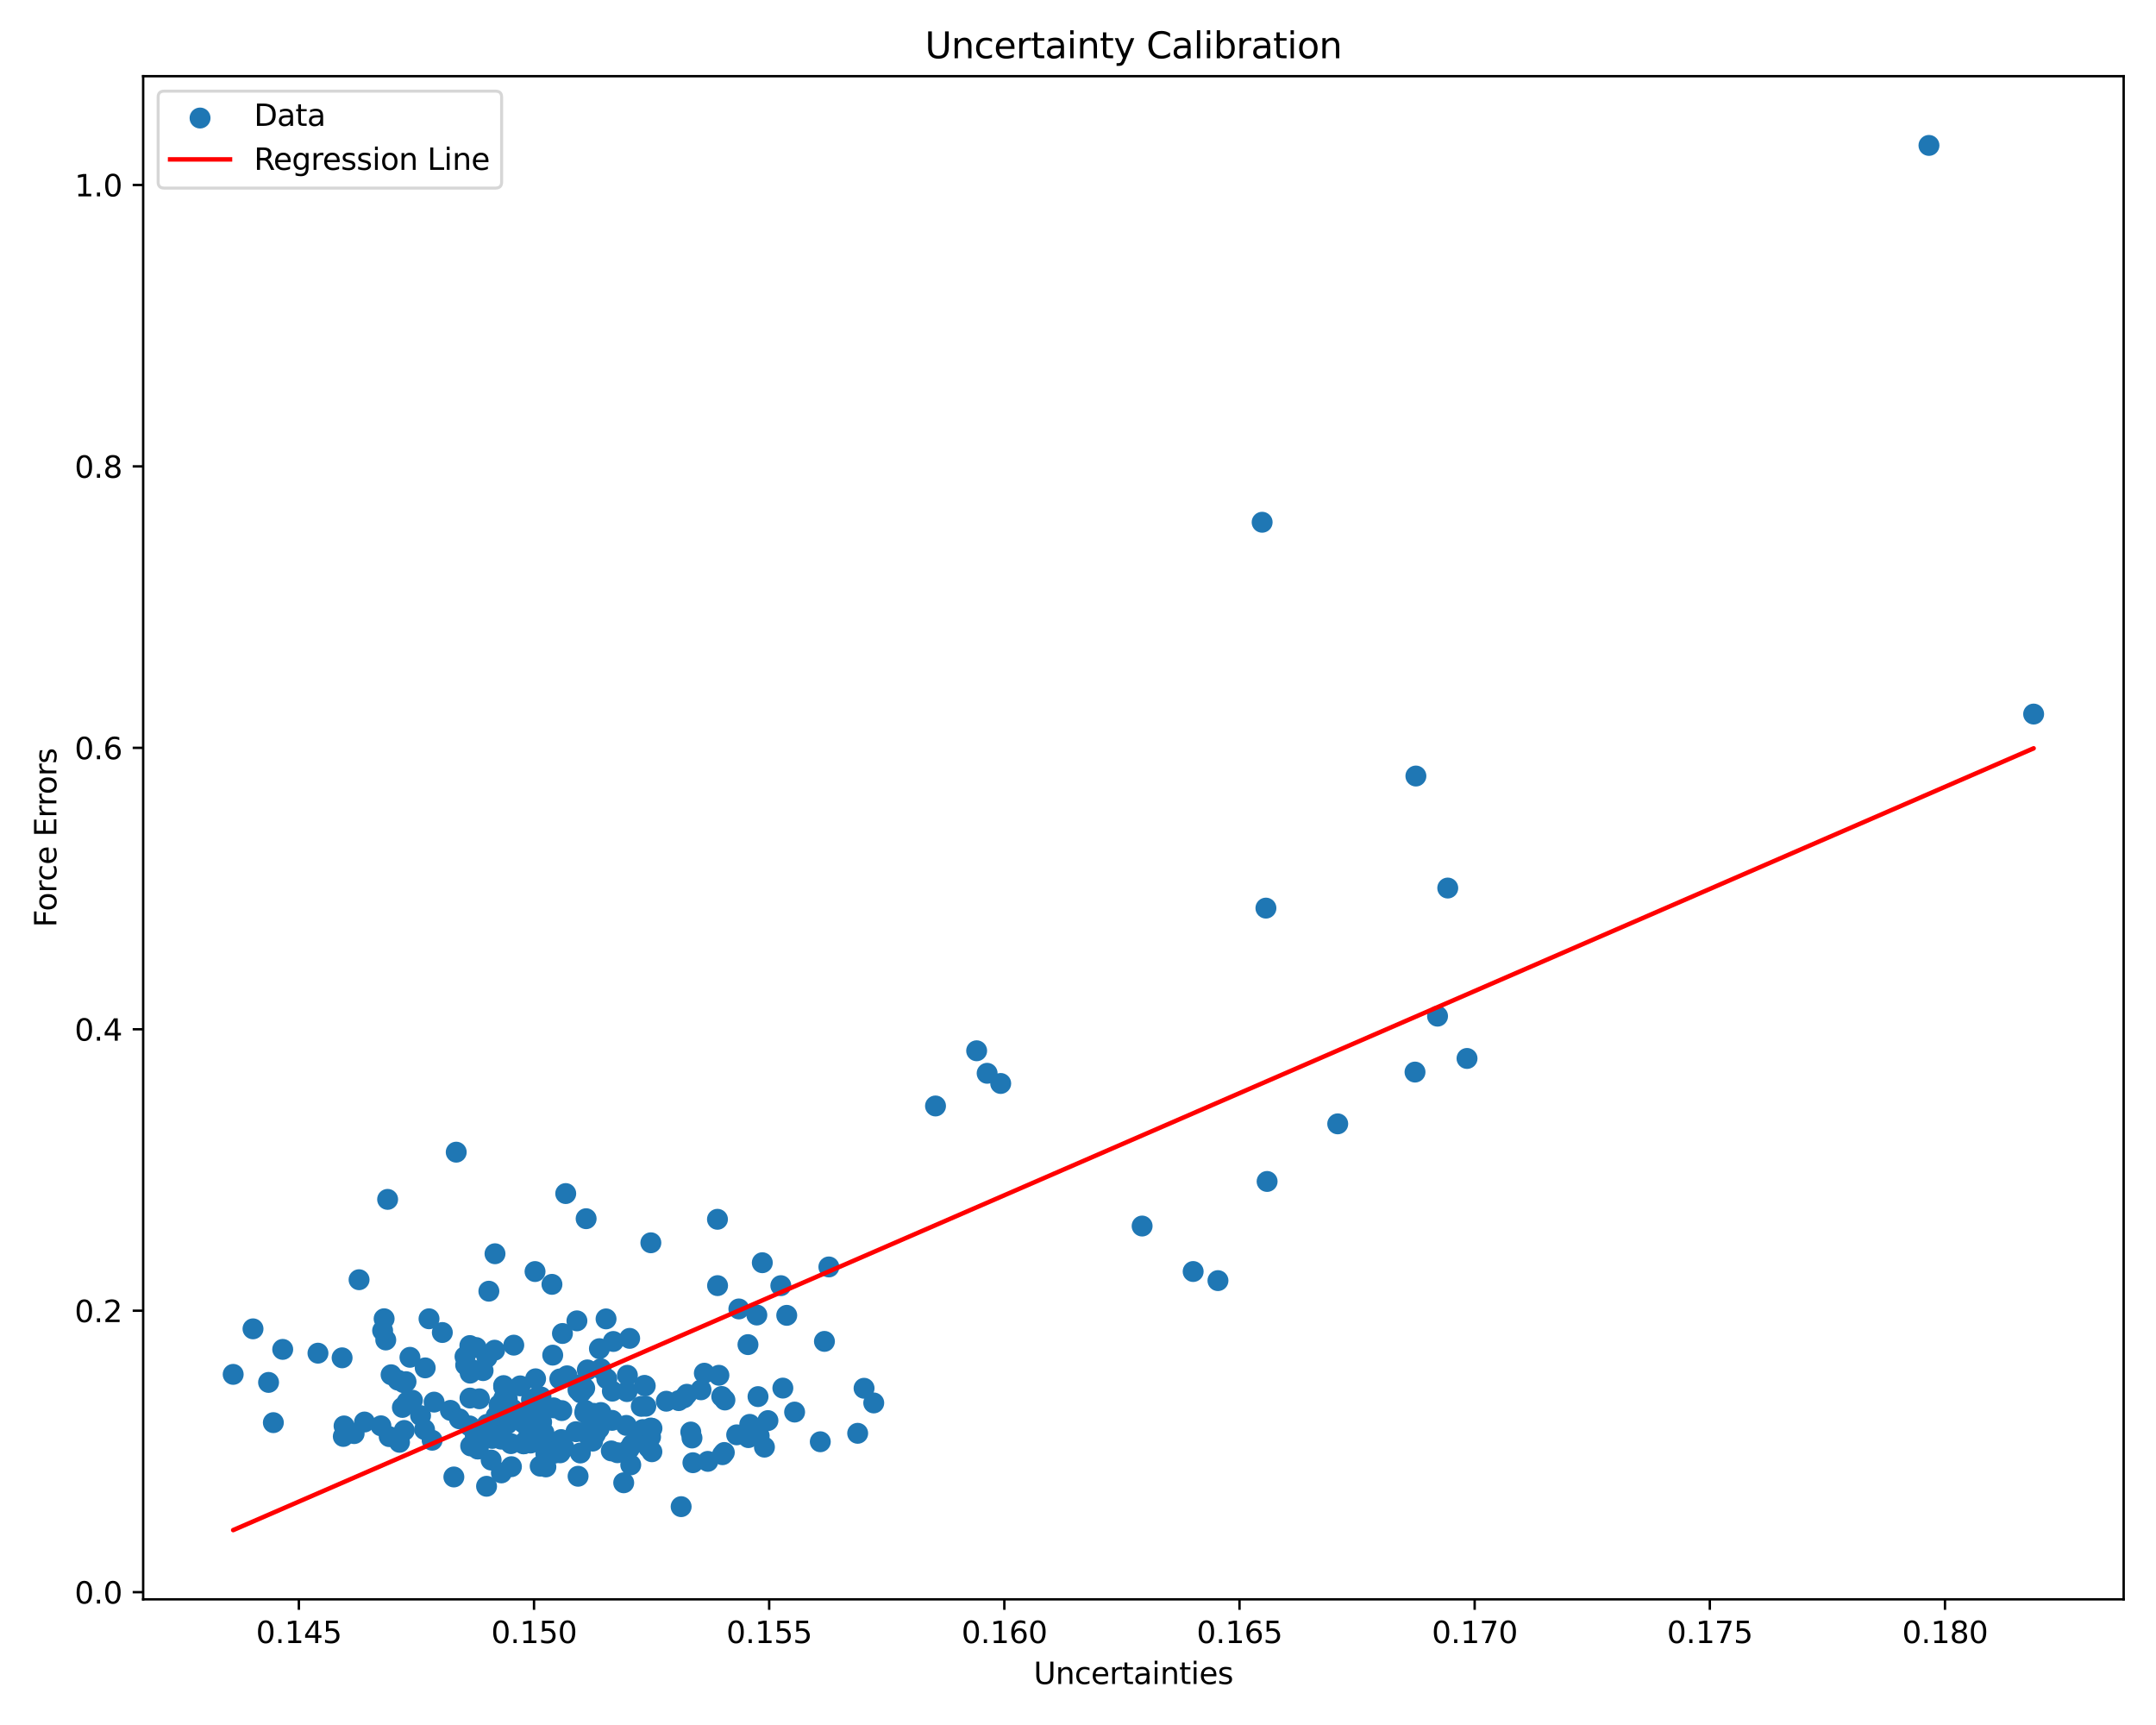 <?xml version="1.0" encoding="utf-8" standalone="no"?>
<!DOCTYPE svg PUBLIC "-//W3C//DTD SVG 1.1//EN"
  "http://www.w3.org/Graphics/SVG/1.1/DTD/svg11.dtd">
<svg xmlns:xlink="http://www.w3.org/1999/xlink" width="720pt" height="576pt" viewBox="0 0 720 576" xmlns="http://www.w3.org/2000/svg" version="1.1">
 <defs>
  <style type="text/css">*{stroke-linejoin: round; stroke-linecap: butt}</style>
 </defs>
 <g id="figure_1">
  <g id="patch_1">
   <path d="M 0 576 
L 720 576 
L 720 0 
L 0 0 
z
" style="fill: #ffffff"/>
  </g>
  <g id="axes_1">
   <g id="patch_2">
    <path d="M 47.81 534.04 
L 709.2 534.04 
L 709.2 25.44 
L 47.81 25.44 
z
" style="fill: #ffffff"/>
   </g>
   <g id="PathCollection_1">
    <defs>
     <path id="med33033374" d="M 0 3 
C 0.796 3 1.559 2.684 2.121 2.121 
C 2.684 1.559 3 0.796 3 0 
C 3 -0.796 2.684 -1.559 2.121 -2.121 
C 1.559 -2.684 0.796 -3 0 -3 
C -0.796 -3 -1.559 -2.684 -2.121 -2.121 
C -2.684 -1.559 -3 -0.796 -3 0 
C -3 0.796 -2.684 1.559 -2.121 2.121 
C -1.559 2.684 -0.796 3 0 3 
z
" style="stroke: #1f77b4"/>
    </defs>
    <g clip-path="url(#p43a6cec002)">
     <use xlink:href="#med33033374" x="194.854" y="463.914" style="fill: #1f77b4; stroke: #1f77b4"/>
     <use xlink:href="#med33033374" x="235.217" y="458.531" style="fill: #1f77b4; stroke: #1f77b4"/>
     <use xlink:href="#med33033374" x="160.093" y="467.072" style="fill: #1f77b4; stroke: #1f77b4"/>
     <use xlink:href="#med33033374" x="480.069" y="339.31" style="fill: #1f77b4; stroke: #1f77b4"/>
     <use xlink:href="#med33033374" x="180.39" y="489.568" style="fill: #1f77b4; stroke: #1f77b4"/>
     <use xlink:href="#med33033374" x="195.265" y="463.506" style="fill: #1f77b4; stroke: #1f77b4"/>
     <use xlink:href="#med33033374" x="472.547" y="357.98" style="fill: #1f77b4; stroke: #1f77b4"/>
     <use xlink:href="#med33033374" x="144.314" y="480.915" style="fill: #1f77b4; stroke: #1f77b4"/>
     <use xlink:href="#med33033374" x="217.704" y="484.76" style="fill: #1f77b4; stroke: #1f77b4"/>
     <use xlink:href="#med33033374" x="182.286" y="485.432" style="fill: #1f77b4; stroke: #1f77b4"/>
     <use xlink:href="#med33033374" x="178.864" y="460.4" style="fill: #1f77b4; stroke: #1f77b4"/>
     <use xlink:href="#med33033374" x="194.301" y="462.526" style="fill: #1f77b4; stroke: #1f77b4"/>
     <use xlink:href="#med33033374" x="137.741" y="467.559" style="fill: #1f77b4; stroke: #1f77b4"/>
     <use xlink:href="#med33033374" x="381.415" y="409.392" style="fill: #1f77b4; stroke: #1f77b4"/>
     <use xlink:href="#med33033374" x="135.593" y="461.359" style="fill: #1f77b4; stroke: #1f77b4"/>
     <use xlink:href="#med33033374" x="255.285" y="483.217" style="fill: #1f77b4; stroke: #1f77b4"/>
     <use xlink:href="#med33033374" x="252.748" y="439.105" style="fill: #1f77b4; stroke: #1f77b4"/>
     <use xlink:href="#med33033374" x="261.436" y="463.504" style="fill: #1f77b4; stroke: #1f77b4"/>
     <use xlink:href="#med33033374" x="158.689" y="479.034" style="fill: #1f77b4; stroke: #1f77b4"/>
     <use xlink:href="#med33033374" x="161.33" y="457.669" style="fill: #1f77b4; stroke: #1f77b4"/>
     <use xlink:href="#med33033374" x="141.997" y="456.753" style="fill: #1f77b4; stroke: #1f77b4"/>
     <use xlink:href="#med33033374" x="208.288" y="495.119" style="fill: #1f77b4; stroke: #1f77b4"/>
     <use xlink:href="#med33033374" x="246.016" y="479.112" style="fill: #1f77b4; stroke: #1f77b4"/>
     <use xlink:href="#med33033374" x="171.185" y="470.57" style="fill: #1f77b4; stroke: #1f77b4"/>
     <use xlink:href="#med33033374" x="210.64" y="489.134" style="fill: #1f77b4; stroke: #1f77b4"/>
     <use xlink:href="#med33033374" x="194.022" y="462.326" style="fill: #1f77b4; stroke: #1f77b4"/>
     <use xlink:href="#med33033374" x="173.707" y="462.759" style="fill: #1f77b4; stroke: #1f77b4"/>
     <use xlink:href="#med33033374" x="489.915" y="353.431" style="fill: #1f77b4; stroke: #1f77b4"/>
     <use xlink:href="#med33033374" x="164.018" y="487.528" style="fill: #1f77b4; stroke: #1f77b4"/>
     <use xlink:href="#med33033374" x="209.38" y="464.676" style="fill: #1f77b4; stroke: #1f77b4"/>
     <use xlink:href="#med33033374" x="217.282" y="476.84" style="fill: #1f77b4; stroke: #1f77b4"/>
     <use xlink:href="#med33033374" x="181.65" y="478.412" style="fill: #1f77b4; stroke: #1f77b4"/>
     <use xlink:href="#med33033374" x="206.184" y="485.083" style="fill: #1f77b4; stroke: #1f77b4"/>
     <use xlink:href="#med33033374" x="134.383" y="469.962" style="fill: #1f77b4; stroke: #1f77b4"/>
     <use xlink:href="#med33033374" x="202.637" y="460.392" style="fill: #1f77b4; stroke: #1f77b4"/>
     <use xlink:href="#med33033374" x="121.73" y="474.83" style="fill: #1f77b4; stroke: #1f77b4"/>
     <use xlink:href="#med33033374" x="128.825" y="447.436" style="fill: #1f77b4; stroke: #1f77b4"/>
     <use xlink:href="#med33033374" x="162.488" y="496.286" style="fill: #1f77b4; stroke: #1f77b4"/>
     <use xlink:href="#med33033374" x="140.45" y="472.692" style="fill: #1f77b4; stroke: #1f77b4"/>
     <use xlink:href="#med33033374" x="209.509" y="484.39" style="fill: #1f77b4; stroke: #1f77b4"/>
     <use xlink:href="#med33033374" x="241.02" y="466.302" style="fill: #1f77b4; stroke: #1f77b4"/>
     <use xlink:href="#med33033374" x="118.268" y="478.702" style="fill: #1f77b4; stroke: #1f77b4"/>
     <use xlink:href="#med33033374" x="166.686" y="469.111" style="fill: #1f77b4; stroke: #1f77b4"/>
     <use xlink:href="#med33033374" x="157.18" y="482.821" style="fill: #1f77b4; stroke: #1f77b4"/>
     <use xlink:href="#med33033374" x="253.141" y="466.347" style="fill: #1f77b4; stroke: #1f77b4"/>
     <use xlink:href="#med33033374" x="134.733" y="461.67" style="fill: #1f77b4; stroke: #1f77b4"/>
     <use xlink:href="#med33033374" x="312.415" y="369.3" style="fill: #1f77b4; stroke: #1f77b4"/>
     <use xlink:href="#med33033374" x="421.494" y="174.388" style="fill: #1f77b4; stroke: #1f77b4"/>
     <use xlink:href="#med33033374" x="210.278" y="446.898" style="fill: #1f77b4; stroke: #1f77b4"/>
     <use xlink:href="#med33033374" x="195.293" y="471.731" style="fill: #1f77b4; stroke: #1f77b4"/>
     <use xlink:href="#med33033374" x="184.89" y="470.099" style="fill: #1f77b4; stroke: #1f77b4"/>
     <use xlink:href="#med33033374" x="204.144" y="484.48" style="fill: #1f77b4; stroke: #1f77b4"/>
     <use xlink:href="#med33033374" x="187.403" y="480.699" style="fill: #1f77b4; stroke: #1f77b4"/>
     <use xlink:href="#med33033374" x="214.659" y="477.347" style="fill: #1f77b4; stroke: #1f77b4"/>
     <use xlink:href="#med33033374" x="198.259" y="471.932" style="fill: #1f77b4; stroke: #1f77b4"/>
     <use xlink:href="#med33033374" x="200.666" y="471.657" style="fill: #1f77b4; stroke: #1f77b4"/>
     <use xlink:href="#med33033374" x="157.015" y="458.513" style="fill: #1f77b4; stroke: #1f77b4"/>
     <use xlink:href="#med33033374" x="195.741" y="406.939" style="fill: #1f77b4; stroke: #1f77b4"/>
     <use xlink:href="#med33033374" x="127.78" y="444.308" style="fill: #1f77b4; stroke: #1f77b4"/>
     <use xlink:href="#med33033374" x="187.069" y="485.115" style="fill: #1f77b4; stroke: #1f77b4"/>
     <use xlink:href="#med33033374" x="195.441" y="470.93" style="fill: #1f77b4; stroke: #1f77b4"/>
     <use xlink:href="#med33033374" x="242.092" y="467.481" style="fill: #1f77b4; stroke: #1f77b4"/>
     <use xlink:href="#med33033374" x="77.873" y="458.921" style="fill: #1f77b4; stroke: #1f77b4"/>
     <use xlink:href="#med33033374" x="178.677" y="424.587" style="fill: #1f77b4; stroke: #1f77b4"/>
     <use xlink:href="#med33033374" x="150.406" y="470.942" style="fill: #1f77b4; stroke: #1f77b4"/>
     <use xlink:href="#med33033374" x="169.413" y="467.153" style="fill: #1f77b4; stroke: #1f77b4"/>
     <use xlink:href="#med33033374" x="180.668" y="466.461" style="fill: #1f77b4; stroke: #1f77b4"/>
     <use xlink:href="#med33033374" x="175.141" y="481.566" style="fill: #1f77b4; stroke: #1f77b4"/>
     <use xlink:href="#med33033374" x="181.523" y="480.812" style="fill: #1f77b4; stroke: #1f77b4"/>
     <use xlink:href="#med33033374" x="143.273" y="440.36" style="fill: #1f77b4; stroke: #1f77b4"/>
     <use xlink:href="#med33033374" x="200.177" y="450.342" style="fill: #1f77b4; stroke: #1f77b4"/>
     <use xlink:href="#med33033374" x="159.554" y="483.853" style="fill: #1f77b4; stroke: #1f77b4"/>
     <use xlink:href="#med33033374" x="241.275" y="485.744" style="fill: #1f77b4; stroke: #1f77b4"/>
     <use xlink:href="#med33033374" x="200.073" y="477.037" style="fill: #1f77b4; stroke: #1f77b4"/>
     <use xlink:href="#med33033374" x="162.626" y="453.285" style="fill: #1f77b4; stroke: #1f77b4"/>
     <use xlink:href="#med33033374" x="165.306" y="418.642" style="fill: #1f77b4; stroke: #1f77b4"/>
     <use xlink:href="#med33033374" x="151.567" y="493.179" style="fill: #1f77b4; stroke: #1f77b4"/>
     <use xlink:href="#med33033374" x="176.298" y="472.226" style="fill: #1f77b4; stroke: #1f77b4"/>
     <use xlink:href="#med33033374" x="186.952" y="460.45" style="fill: #1f77b4; stroke: #1f77b4"/>
     <use xlink:href="#med33033374" x="197.39" y="474.528" style="fill: #1f77b4; stroke: #1f77b4"/>
     <use xlink:href="#med33033374" x="130.604" y="459.047" style="fill: #1f77b4; stroke: #1f77b4"/>
     <use xlink:href="#med33033374" x="187.829" y="445.268" style="fill: #1f77b4; stroke: #1f77b4"/>
     <use xlink:href="#med33033374" x="254.574" y="421.638" style="fill: #1f77b4; stroke: #1f77b4"/>
     <use xlink:href="#med33033374" x="128.282" y="440.344" style="fill: #1f77b4; stroke: #1f77b4"/>
     <use xlink:href="#med33033374" x="241.887" y="485.002" style="fill: #1f77b4; stroke: #1f77b4"/>
     <use xlink:href="#med33033374" x="231.093" y="480.167" style="fill: #1f77b4; stroke: #1f77b4"/>
     <use xlink:href="#med33033374" x="170.792" y="489.745" style="fill: #1f77b4; stroke: #1f77b4"/>
     <use xlink:href="#med33033374" x="446.736" y="375.269" style="fill: #1f77b4; stroke: #1f77b4"/>
     <use xlink:href="#med33033374" x="156.908" y="449.298" style="fill: #1f77b4; stroke: #1f77b4"/>
     <use xlink:href="#med33033374" x="162.544" y="477.652" style="fill: #1f77b4; stroke: #1f77b4"/>
     <use xlink:href="#med33033374" x="229.389" y="465.563" style="fill: #1f77b4; stroke: #1f77b4"/>
     <use xlink:href="#med33033374" x="163.256" y="431.149" style="fill: #1f77b4; stroke: #1f77b4"/>
     <use xlink:href="#med33033374" x="179.58" y="476.102" style="fill: #1f77b4; stroke: #1f77b4"/>
     <use xlink:href="#med33033374" x="253.536" y="479.449" style="fill: #1f77b4; stroke: #1f77b4"/>
     <use xlink:href="#med33033374" x="210.978" y="482.4" style="fill: #1f77b4; stroke: #1f77b4"/>
     <use xlink:href="#med33033374" x="136.903" y="453.225" style="fill: #1f77b4; stroke: #1f77b4"/>
     <use xlink:href="#med33033374" x="189.374" y="459.403" style="fill: #1f77b4; stroke: #1f77b4"/>
     <use xlink:href="#med33033374" x="288.556" y="463.563" style="fill: #1f77b4; stroke: #1f77b4"/>
     <use xlink:href="#med33033374" x="214.154" y="469.601" style="fill: #1f77b4; stroke: #1f77b4"/>
     <use xlink:href="#med33033374" x="276.803" y="423.049" style="fill: #1f77b4; stroke: #1f77b4"/>
     <use xlink:href="#med33033374" x="184.325" y="428.862" style="fill: #1f77b4; stroke: #1f77b4"/>
     <use xlink:href="#med33033374" x="188.925" y="398.545" style="fill: #1f77b4; stroke: #1f77b4"/>
     <use xlink:href="#med33033374" x="197.914" y="481.202" style="fill: #1f77b4; stroke: #1f77b4"/>
     <use xlink:href="#med33033374" x="215.479" y="462.746" style="fill: #1f77b4; stroke: #1f77b4"/>
     <use xlink:href="#med33033374" x="286.423" y="478.599" style="fill: #1f77b4; stroke: #1f77b4"/>
     <use xlink:href="#med33033374" x="472.84" y="259.127" style="fill: #1f77b4; stroke: #1f77b4"/>
     <use xlink:href="#med33033374" x="204.416" y="474.275" style="fill: #1f77b4; stroke: #1f77b4"/>
     <use xlink:href="#med33033374" x="222.51" y="467.884" style="fill: #1f77b4; stroke: #1f77b4"/>
     <use xlink:href="#med33033374" x="250.379" y="475.615" style="fill: #1f77b4; stroke: #1f77b4"/>
     <use xlink:href="#med33033374" x="155.513" y="455.819" style="fill: #1f77b4; stroke: #1f77b4"/>
     <use xlink:href="#med33033374" x="129.448" y="400.488" style="fill: #1f77b4; stroke: #1f77b4"/>
     <use xlink:href="#med33033374" x="159.713" y="483.778" style="fill: #1f77b4; stroke: #1f77b4"/>
     <use xlink:href="#med33033374" x="273.939" y="481.424" style="fill: #1f77b4; stroke: #1f77b4"/>
     <use xlink:href="#med33033374" x="181.933" y="470.281" style="fill: #1f77b4; stroke: #1f77b4"/>
     <use xlink:href="#med33033374" x="204.497" y="464.526" style="fill: #1f77b4; stroke: #1f77b4"/>
     <use xlink:href="#med33033374" x="135.965" y="468.121" style="fill: #1f77b4; stroke: #1f77b4"/>
     <use xlink:href="#med33033374" x="329.658" y="358.387" style="fill: #1f77b4; stroke: #1f77b4"/>
     <use xlink:href="#med33033374" x="170.619" y="482.05" style="fill: #1f77b4; stroke: #1f77b4"/>
     <use xlink:href="#med33033374" x="164.398" y="480.304" style="fill: #1f77b4; stroke: #1f77b4"/>
     <use xlink:href="#med33033374" x="216.702" y="483.433" style="fill: #1f77b4; stroke: #1f77b4"/>
     <use xlink:href="#med33033374" x="209.52" y="459.228" style="fill: #1f77b4; stroke: #1f77b4"/>
     <use xlink:href="#med33033374" x="94.411" y="450.577" style="fill: #1f77b4; stroke: #1f77b4"/>
     <use xlink:href="#med33033374" x="157.699" y="457.368" style="fill: #1f77b4; stroke: #1f77b4"/>
     <use xlink:href="#med33033374" x="275.323" y="447.909" style="fill: #1f77b4; stroke: #1f77b4"/>
     <use xlink:href="#med33033374" x="159.035" y="449.96" style="fill: #1f77b4; stroke: #1f77b4"/>
     <use xlink:href="#med33033374" x="260.76" y="429.301" style="fill: #1f77b4; stroke: #1f77b4"/>
     <use xlink:href="#med33033374" x="234.106" y="464.071" style="fill: #1f77b4; stroke: #1f77b4"/>
     <use xlink:href="#med33033374" x="147.716" y="444.944" style="fill: #1f77b4; stroke: #1f77b4"/>
     <use xlink:href="#med33033374" x="193.053" y="492.941" style="fill: #1f77b4; stroke: #1f77b4"/>
     <use xlink:href="#med33033374" x="166.7" y="474.415" style="fill: #1f77b4; stroke: #1f77b4"/>
     <use xlink:href="#med33033374" x="180.88" y="474.872" style="fill: #1f77b4; stroke: #1f77b4"/>
     <use xlink:href="#med33033374" x="114.248" y="453.396" style="fill: #1f77b4; stroke: #1f77b4"/>
     <use xlink:href="#med33033374" x="187.615" y="471.015" style="fill: #1f77b4; stroke: #1f77b4"/>
     <use xlink:href="#med33033374" x="177.485" y="467.361" style="fill: #1f77b4; stroke: #1f77b4"/>
     <use xlink:href="#med33033374" x="193.021" y="464.121" style="fill: #1f77b4; stroke: #1f77b4"/>
     <use xlink:href="#med33033374" x="119.911" y="427.315" style="fill: #1f77b4; stroke: #1f77b4"/>
     <use xlink:href="#med33033374" x="406.74" y="427.617" style="fill: #1f77b4; stroke: #1f77b4"/>
     <use xlink:href="#med33033374" x="240.081" y="459.223" style="fill: #1f77b4; stroke: #1f77b4"/>
     <use xlink:href="#med33033374" x="178.861" y="474.518" style="fill: #1f77b4; stroke: #1f77b4"/>
     <use xlink:href="#med33033374" x="167.374" y="473.835" style="fill: #1f77b4; stroke: #1f77b4"/>
     <use xlink:href="#med33033374" x="483.48" y="296.53" style="fill: #1f77b4; stroke: #1f77b4"/>
     <use xlink:href="#med33033374" x="215.672" y="469.557" style="fill: #1f77b4; stroke: #1f77b4"/>
     <use xlink:href="#med33033374" x="217.726" y="476.929" style="fill: #1f77b4; stroke: #1f77b4"/>
     <use xlink:href="#med33033374" x="168.211" y="467.021" style="fill: #1f77b4; stroke: #1f77b4"/>
     <use xlink:href="#med33033374" x="114.899" y="476.142" style="fill: #1f77b4; stroke: #1f77b4"/>
     <use xlink:href="#med33033374" x="202.394" y="440.397" style="fill: #1f77b4; stroke: #1f77b4"/>
     <use xlink:href="#med33033374" x="230.687" y="478.171" style="fill: #1f77b4; stroke: #1f77b4"/>
     <use xlink:href="#med33033374" x="144.968" y="468.186" style="fill: #1f77b4; stroke: #1f77b4"/>
     <use xlink:href="#med33033374" x="168.185" y="462.667" style="fill: #1f77b4; stroke: #1f77b4"/>
     <use xlink:href="#med33033374" x="196.424" y="479.333" style="fill: #1f77b4; stroke: #1f77b4"/>
     <use xlink:href="#med33033374" x="213.708" y="478.153" style="fill: #1f77b4; stroke: #1f77b4"/>
     <use xlink:href="#med33033374" x="246.744" y="437.074" style="fill: #1f77b4; stroke: #1f77b4"/>
     <use xlink:href="#med33033374" x="265.362" y="471.51" style="fill: #1f77b4; stroke: #1f77b4"/>
     <use xlink:href="#med33033374" x="193.812" y="485.18" style="fill: #1f77b4; stroke: #1f77b4"/>
     <use xlink:href="#med33033374" x="141.783" y="477.346" style="fill: #1f77b4; stroke: #1f77b4"/>
     <use xlink:href="#med33033374" x="334.186" y="361.785" style="fill: #1f77b4; stroke: #1f77b4"/>
     <use xlink:href="#med33033374" x="198.842" y="478.91" style="fill: #1f77b4; stroke: #1f77b4"/>
     <use xlink:href="#med33033374" x="176.658" y="477.995" style="fill: #1f77b4; stroke: #1f77b4"/>
     <use xlink:href="#med33033374" x="171.579" y="449.164" style="fill: #1f77b4; stroke: #1f77b4"/>
     <use xlink:href="#med33033374" x="326.155" y="350.866" style="fill: #1f77b4; stroke: #1f77b4"/>
     <use xlink:href="#med33033374" x="114.648" y="479.65" style="fill: #1f77b4; stroke: #1f77b4"/>
     <use xlink:href="#med33033374" x="231.402" y="488.421" style="fill: #1f77b4; stroke: #1f77b4"/>
     <use xlink:href="#med33033374" x="204.827" y="447.935" style="fill: #1f77b4; stroke: #1f77b4"/>
     <use xlink:href="#med33033374" x="398.458" y="424.577" style="fill: #1f77b4; stroke: #1f77b4"/>
     <use xlink:href="#med33033374" x="216.468" y="483.078" style="fill: #1f77b4; stroke: #1f77b4"/>
     <use xlink:href="#med33033374" x="239.631" y="429.288" style="fill: #1f77b4; stroke: #1f77b4"/>
     <use xlink:href="#med33033374" x="188.395" y="483.458" style="fill: #1f77b4; stroke: #1f77b4"/>
     <use xlink:href="#med33033374" x="178.926" y="466.862" style="fill: #1f77b4; stroke: #1f77b4"/>
     <use xlink:href="#med33033374" x="169.389" y="475.48" style="fill: #1f77b4; stroke: #1f77b4"/>
     <use xlink:href="#med33033374" x="168.213" y="463.076" style="fill: #1f77b4; stroke: #1f77b4"/>
     <use xlink:href="#med33033374" x="644.18" y="48.558" style="fill: #1f77b4; stroke: #1f77b4"/>
     <use xlink:href="#med33033374" x="200.668" y="457.045" style="fill: #1f77b4; stroke: #1f77b4"/>
     <use xlink:href="#med33033374" x="185.697" y="482.256" style="fill: #1f77b4; stroke: #1f77b4"/>
     <use xlink:href="#med33033374" x="210.139" y="483.775" style="fill: #1f77b4; stroke: #1f77b4"/>
     <use xlink:href="#med33033374" x="226.654" y="467.685" style="fill: #1f77b4; stroke: #1f77b4"/>
     <use xlink:href="#med33033374" x="236.379" y="487.971" style="fill: #1f77b4; stroke: #1f77b4"/>
     <use xlink:href="#med33033374" x="227.47" y="503.091" style="fill: #1f77b4; stroke: #1f77b4"/>
     <use xlink:href="#med33033374" x="217.356" y="414.982" style="fill: #1f77b4; stroke: #1f77b4"/>
     <use xlink:href="#med33033374" x="256.454" y="474.356" style="fill: #1f77b4; stroke: #1f77b4"/>
     <use xlink:href="#med33033374" x="165.676" y="472.866" style="fill: #1f77b4; stroke: #1f77b4"/>
     <use xlink:href="#med33033374" x="135.004" y="477.647" style="fill: #1f77b4; stroke: #1f77b4"/>
     <use xlink:href="#med33033374" x="89.689" y="461.603" style="fill: #1f77b4; stroke: #1f77b4"/>
     <use xlink:href="#med33033374" x="115.319" y="477.019" style="fill: #1f77b4; stroke: #1f77b4"/>
     <use xlink:href="#med33033374" x="162.667" y="475.607" style="fill: #1f77b4; stroke: #1f77b4"/>
     <use xlink:href="#med33033374" x="156.947" y="466.831" style="fill: #1f77b4; stroke: #1f77b4"/>
     <use xlink:href="#med33033374" x="156.811" y="476.128" style="fill: #1f77b4; stroke: #1f77b4"/>
     <use xlink:href="#med33033374" x="249.93" y="480.041" style="fill: #1f77b4; stroke: #1f77b4"/>
     <use xlink:href="#med33033374" x="185.677" y="482.303" style="fill: #1f77b4; stroke: #1f77b4"/>
     <use xlink:href="#med33033374" x="192.347" y="478.062" style="fill: #1f77b4; stroke: #1f77b4"/>
     <use xlink:href="#med33033374" x="129.966" y="479.7" style="fill: #1f77b4; stroke: #1f77b4"/>
     <use xlink:href="#med33033374" x="185.075" y="485.241" style="fill: #1f77b4; stroke: #1f77b4"/>
     <use xlink:href="#med33033374" x="423.155" y="394.504" style="fill: #1f77b4; stroke: #1f77b4"/>
     <use xlink:href="#med33033374" x="291.789" y="468.46" style="fill: #1f77b4; stroke: #1f77b4"/>
     <use xlink:href="#med33033374" x="182.298" y="489.82" style="fill: #1f77b4; stroke: #1f77b4"/>
     <use xlink:href="#med33033374" x="133.42" y="481.608" style="fill: #1f77b4; stroke: #1f77b4"/>
     <use xlink:href="#med33033374" x="165.182" y="450.848" style="fill: #1f77b4; stroke: #1f77b4"/>
     <use xlink:href="#med33033374" x="167.335" y="480.552" style="fill: #1f77b4; stroke: #1f77b4"/>
     <use xlink:href="#med33033374" x="106.185" y="451.844" style="fill: #1f77b4; stroke: #1f77b4"/>
     <use xlink:href="#med33033374" x="155.291" y="452.976" style="fill: #1f77b4; stroke: #1f77b4"/>
     <use xlink:href="#med33033374" x="84.494" y="443.718" style="fill: #1f77b4; stroke: #1f77b4"/>
     <use xlink:href="#med33033374" x="127.213" y="476.097" style="fill: #1f77b4; stroke: #1f77b4"/>
     <use xlink:href="#med33033374" x="153.412" y="473.763" style="fill: #1f77b4; stroke: #1f77b4"/>
     <use xlink:href="#med33033374" x="174.817" y="482.129" style="fill: #1f77b4; stroke: #1f77b4"/>
     <use xlink:href="#med33033374" x="192.663" y="441.05" style="fill: #1f77b4; stroke: #1f77b4"/>
     <use xlink:href="#med33033374" x="177.624" y="474.371" style="fill: #1f77b4; stroke: #1f77b4"/>
     <use xlink:href="#med33033374" x="217.256" y="479.838" style="fill: #1f77b4; stroke: #1f77b4"/>
     <use xlink:href="#med33033374" x="91.289" y="475.04" style="fill: #1f77b4; stroke: #1f77b4"/>
     <use xlink:href="#med33033374" x="193.933" y="465.093" style="fill: #1f77b4; stroke: #1f77b4"/>
     <use xlink:href="#med33033374" x="422.759" y="303.232" style="fill: #1f77b4; stroke: #1f77b4"/>
     <use xlink:href="#med33033374" x="174.736" y="475.101" style="fill: #1f77b4; stroke: #1f77b4"/>
     <use xlink:href="#med33033374" x="152.357" y="384.723" style="fill: #1f77b4; stroke: #1f77b4"/>
     <use xlink:href="#med33033374" x="228.445" y="466.738" style="fill: #1f77b4; stroke: #1f77b4"/>
     <use xlink:href="#med33033374" x="249.786" y="448.984" style="fill: #1f77b4; stroke: #1f77b4"/>
     <use xlink:href="#med33033374" x="182.033" y="480.328" style="fill: #1f77b4; stroke: #1f77b4"/>
     <use xlink:href="#med33033374" x="679.137" y="238.435" style="fill: #1f77b4; stroke: #1f77b4"/>
     <use xlink:href="#med33033374" x="215.193" y="462.609" style="fill: #1f77b4; stroke: #1f77b4"/>
     <use xlink:href="#med33033374" x="177.183" y="481.854" style="fill: #1f77b4; stroke: #1f77b4"/>
     <use xlink:href="#med33033374" x="132.912" y="460.858" style="fill: #1f77b4; stroke: #1f77b4"/>
     <use xlink:href="#med33033374" x="209.16" y="475.963" style="fill: #1f77b4; stroke: #1f77b4"/>
     <use xlink:href="#med33033374" x="171.144" y="472.131" style="fill: #1f77b4; stroke: #1f77b4"/>
     <use xlink:href="#med33033374" x="167.437" y="491.823" style="fill: #1f77b4; stroke: #1f77b4"/>
     <use xlink:href="#med33033374" x="175.111" y="482.024" style="fill: #1f77b4; stroke: #1f77b4"/>
     <use xlink:href="#med33033374" x="184.583" y="452.5" style="fill: #1f77b4; stroke: #1f77b4"/>
     <use xlink:href="#med33033374" x="262.734" y="439.21" style="fill: #1f77b4; stroke: #1f77b4"/>
     <use xlink:href="#med33033374" x="239.599" y="407.139" style="fill: #1f77b4; stroke: #1f77b4"/>
     <use xlink:href="#med33033374" x="196.142" y="457.427" style="fill: #1f77b4; stroke: #1f77b4"/>
    </g>
   </g>
   <g id="matplotlib.axis_1">
    <g id="xtick_1">
     <g id="line2d_1">
      <defs>
       <path id="m17dace041d" d="M 0 0 
L 0 3.5 
" style="stroke: #000000; stroke-width: 0.8"/>
      </defs>
      <g>
       <use xlink:href="#m17dace041d" x="99.806" y="534.04" style="stroke: #000000; stroke-width: 0.8"/>
      </g>
     </g>
     <g id="text_1">
      <!-- 0.145 -->
      <g transform="translate(85.492 548.638) scale(0.1 -0.1)">
       <defs>
        <path id="DejaVuSans-30" d="M 2034 4250 
Q 1547 4250 1301 3770 
Q 1056 3291 1056 2328 
Q 1056 1369 1301 889 
Q 1547 409 2034 409 
Q 2525 409 2770 889 
Q 3016 1369 3016 2328 
Q 3016 3291 2770 3770 
Q 2525 4250 2034 4250 
z
M 2034 4750 
Q 2819 4750 3233 4129 
Q 3647 3509 3647 2328 
Q 3647 1150 3233 529 
Q 2819 -91 2034 -91 
Q 1250 -91 836 529 
Q 422 1150 422 2328 
Q 422 3509 836 4129 
Q 1250 4750 2034 4750 
z
" transform="scale(0.016)"/>
        <path id="DejaVuSans-2e" d="M 684 794 
L 1344 794 
L 1344 0 
L 684 0 
L 684 794 
z
" transform="scale(0.016)"/>
        <path id="DejaVuSans-31" d="M 794 531 
L 1825 531 
L 1825 4091 
L 703 3866 
L 703 4441 
L 1819 4666 
L 2450 4666 
L 2450 531 
L 3481 531 
L 3481 0 
L 794 0 
L 794 531 
z
" transform="scale(0.016)"/>
        <path id="DejaVuSans-34" d="M 2419 4116 
L 825 1625 
L 2419 1625 
L 2419 4116 
z
M 2253 4666 
L 3047 4666 
L 3047 1625 
L 3713 1625 
L 3713 1100 
L 3047 1100 
L 3047 0 
L 2419 0 
L 2419 1100 
L 313 1100 
L 313 1709 
L 2253 4666 
z
" transform="scale(0.016)"/>
        <path id="DejaVuSans-35" d="M 691 4666 
L 3169 4666 
L 3169 4134 
L 1269 4134 
L 1269 2991 
Q 1406 3038 1543 3061 
Q 1681 3084 1819 3084 
Q 2600 3084 3056 2656 
Q 3513 2228 3513 1497 
Q 3513 744 3044 326 
Q 2575 -91 1722 -91 
Q 1428 -91 1123 -41 
Q 819 9 494 109 
L 494 744 
Q 775 591 1075 516 
Q 1375 441 1709 441 
Q 2250 441 2565 725 
Q 2881 1009 2881 1497 
Q 2881 1984 2565 2268 
Q 2250 2553 1709 2553 
Q 1456 2553 1204 2497 
Q 953 2441 691 2322 
L 691 4666 
z
" transform="scale(0.016)"/>
       </defs>
       <use xlink:href="#DejaVuSans-30"/>
       <use xlink:href="#DejaVuSans-2e" x="63.623"/>
       <use xlink:href="#DejaVuSans-31" x="95.41"/>
       <use xlink:href="#DejaVuSans-34" x="159.033"/>
       <use xlink:href="#DejaVuSans-35" x="222.656"/>
      </g>
     </g>
    </g>
    <g id="xtick_2">
     <g id="line2d_2">
      <g>
       <use xlink:href="#m17dace041d" x="178.338" y="534.04" style="stroke: #000000; stroke-width: 0.8"/>
      </g>
     </g>
     <g id="text_2">
      <!-- 0.150 -->
      <g transform="translate(164.024 548.638) scale(0.1 -0.1)">
       <use xlink:href="#DejaVuSans-30"/>
       <use xlink:href="#DejaVuSans-2e" x="63.623"/>
       <use xlink:href="#DejaVuSans-31" x="95.41"/>
       <use xlink:href="#DejaVuSans-35" x="159.033"/>
       <use xlink:href="#DejaVuSans-30" x="222.656"/>
      </g>
     </g>
    </g>
    <g id="xtick_3">
     <g id="line2d_3">
      <g>
       <use xlink:href="#m17dace041d" x="256.87" y="534.04" style="stroke: #000000; stroke-width: 0.8"/>
      </g>
     </g>
     <g id="text_3">
      <!-- 0.155 -->
      <g transform="translate(242.556 548.638) scale(0.1 -0.1)">
       <use xlink:href="#DejaVuSans-30"/>
       <use xlink:href="#DejaVuSans-2e" x="63.623"/>
       <use xlink:href="#DejaVuSans-31" x="95.41"/>
       <use xlink:href="#DejaVuSans-35" x="159.033"/>
       <use xlink:href="#DejaVuSans-35" x="222.656"/>
      </g>
     </g>
    </g>
    <g id="xtick_4">
     <g id="line2d_4">
      <g>
       <use xlink:href="#m17dace041d" x="335.402" y="534.04" style="stroke: #000000; stroke-width: 0.8"/>
      </g>
     </g>
     <g id="text_4">
      <!-- 0.160 -->
      <g transform="translate(321.088 548.638) scale(0.1 -0.1)">
       <defs>
        <path id="DejaVuSans-36" d="M 2113 2584 
Q 1688 2584 1439 2293 
Q 1191 2003 1191 1497 
Q 1191 994 1439 701 
Q 1688 409 2113 409 
Q 2538 409 2786 701 
Q 3034 994 3034 1497 
Q 3034 2003 2786 2293 
Q 2538 2584 2113 2584 
z
M 3366 4563 
L 3366 3988 
Q 3128 4100 2886 4159 
Q 2644 4219 2406 4219 
Q 1781 4219 1451 3797 
Q 1122 3375 1075 2522 
Q 1259 2794 1537 2939 
Q 1816 3084 2150 3084 
Q 2853 3084 3261 2657 
Q 3669 2231 3669 1497 
Q 3669 778 3244 343 
Q 2819 -91 2113 -91 
Q 1303 -91 875 529 
Q 447 1150 447 2328 
Q 447 3434 972 4092 
Q 1497 4750 2381 4750 
Q 2619 4750 2861 4703 
Q 3103 4656 3366 4563 
z
" transform="scale(0.016)"/>
       </defs>
       <use xlink:href="#DejaVuSans-30"/>
       <use xlink:href="#DejaVuSans-2e" x="63.623"/>
       <use xlink:href="#DejaVuSans-31" x="95.41"/>
       <use xlink:href="#DejaVuSans-36" x="159.033"/>
       <use xlink:href="#DejaVuSans-30" x="222.656"/>
      </g>
     </g>
    </g>
    <g id="xtick_5">
     <g id="line2d_5">
      <g>
       <use xlink:href="#m17dace041d" x="413.934" y="534.04" style="stroke: #000000; stroke-width: 0.8"/>
      </g>
     </g>
     <g id="text_5">
      <!-- 0.165 -->
      <g transform="translate(399.62 548.638) scale(0.1 -0.1)">
       <use xlink:href="#DejaVuSans-30"/>
       <use xlink:href="#DejaVuSans-2e" x="63.623"/>
       <use xlink:href="#DejaVuSans-31" x="95.41"/>
       <use xlink:href="#DejaVuSans-36" x="159.033"/>
       <use xlink:href="#DejaVuSans-35" x="222.656"/>
      </g>
     </g>
    </g>
    <g id="xtick_6">
     <g id="line2d_6">
      <g>
       <use xlink:href="#m17dace041d" x="492.466" y="534.04" style="stroke: #000000; stroke-width: 0.8"/>
      </g>
     </g>
     <g id="text_6">
      <!-- 0.170 -->
      <g transform="translate(478.152 548.638) scale(0.1 -0.1)">
       <defs>
        <path id="DejaVuSans-37" d="M 525 4666 
L 3525 4666 
L 3525 4397 
L 1831 0 
L 1172 0 
L 2766 4134 
L 525 4134 
L 525 4666 
z
" transform="scale(0.016)"/>
       </defs>
       <use xlink:href="#DejaVuSans-30"/>
       <use xlink:href="#DejaVuSans-2e" x="63.623"/>
       <use xlink:href="#DejaVuSans-31" x="95.41"/>
       <use xlink:href="#DejaVuSans-37" x="159.033"/>
       <use xlink:href="#DejaVuSans-30" x="222.656"/>
      </g>
     </g>
    </g>
    <g id="xtick_7">
     <g id="line2d_7">
      <g>
       <use xlink:href="#m17dace041d" x="570.998" y="534.04" style="stroke: #000000; stroke-width: 0.8"/>
      </g>
     </g>
     <g id="text_7">
      <!-- 0.175 -->
      <g transform="translate(556.684 548.638) scale(0.1 -0.1)">
       <use xlink:href="#DejaVuSans-30"/>
       <use xlink:href="#DejaVuSans-2e" x="63.623"/>
       <use xlink:href="#DejaVuSans-31" x="95.41"/>
       <use xlink:href="#DejaVuSans-37" x="159.033"/>
       <use xlink:href="#DejaVuSans-35" x="222.656"/>
      </g>
     </g>
    </g>
    <g id="xtick_8">
     <g id="line2d_8">
      <g>
       <use xlink:href="#m17dace041d" x="649.53" y="534.04" style="stroke: #000000; stroke-width: 0.8"/>
      </g>
     </g>
     <g id="text_8">
      <!-- 0.180 -->
      <g transform="translate(635.216 548.638) scale(0.1 -0.1)">
       <defs>
        <path id="DejaVuSans-38" d="M 2034 2216 
Q 1584 2216 1326 1975 
Q 1069 1734 1069 1313 
Q 1069 891 1326 650 
Q 1584 409 2034 409 
Q 2484 409 2743 651 
Q 3003 894 3003 1313 
Q 3003 1734 2745 1975 
Q 2488 2216 2034 2216 
z
M 1403 2484 
Q 997 2584 770 2862 
Q 544 3141 544 3541 
Q 544 4100 942 4425 
Q 1341 4750 2034 4750 
Q 2731 4750 3128 4425 
Q 3525 4100 3525 3541 
Q 3525 3141 3298 2862 
Q 3072 2584 2669 2484 
Q 3125 2378 3379 2068 
Q 3634 1759 3634 1313 
Q 3634 634 3220 271 
Q 2806 -91 2034 -91 
Q 1263 -91 848 271 
Q 434 634 434 1313 
Q 434 1759 690 2068 
Q 947 2378 1403 2484 
z
M 1172 3481 
Q 1172 3119 1398 2916 
Q 1625 2713 2034 2713 
Q 2441 2713 2670 2916 
Q 2900 3119 2900 3481 
Q 2900 3844 2670 4047 
Q 2441 4250 2034 4250 
Q 1625 4250 1398 4047 
Q 1172 3844 1172 3481 
z
" transform="scale(0.016)"/>
       </defs>
       <use xlink:href="#DejaVuSans-30"/>
       <use xlink:href="#DejaVuSans-2e" x="63.623"/>
       <use xlink:href="#DejaVuSans-31" x="95.41"/>
       <use xlink:href="#DejaVuSans-38" x="159.033"/>
       <use xlink:href="#DejaVuSans-30" x="222.656"/>
      </g>
     </g>
    </g>
    <g id="text_9">
     <!-- Uncertainties -->
     <g transform="translate(345.183 562.317) scale(0.1 -0.1)">
      <defs>
       <path id="DejaVuSans-55" d="M 556 4666 
L 1191 4666 
L 1191 1831 
Q 1191 1081 1462 751 
Q 1734 422 2344 422 
Q 2950 422 3222 751 
Q 3494 1081 3494 1831 
L 3494 4666 
L 4128 4666 
L 4128 1753 
Q 4128 841 3676 375 
Q 3225 -91 2344 -91 
Q 1459 -91 1007 375 
Q 556 841 556 1753 
L 556 4666 
z
" transform="scale(0.016)"/>
       <path id="DejaVuSans-6e" d="M 3513 2113 
L 3513 0 
L 2938 0 
L 2938 2094 
Q 2938 2591 2744 2837 
Q 2550 3084 2163 3084 
Q 1697 3084 1428 2787 
Q 1159 2491 1159 1978 
L 1159 0 
L 581 0 
L 581 3500 
L 1159 3500 
L 1159 2956 
Q 1366 3272 1645 3428 
Q 1925 3584 2291 3584 
Q 2894 3584 3203 3211 
Q 3513 2838 3513 2113 
z
" transform="scale(0.016)"/>
       <path id="DejaVuSans-63" d="M 3122 3366 
L 3122 2828 
Q 2878 2963 2633 3030 
Q 2388 3097 2138 3097 
Q 1578 3097 1268 2742 
Q 959 2388 959 1747 
Q 959 1106 1268 751 
Q 1578 397 2138 397 
Q 2388 397 2633 464 
Q 2878 531 3122 666 
L 3122 134 
Q 2881 22 2623 -34 
Q 2366 -91 2075 -91 
Q 1284 -91 818 406 
Q 353 903 353 1747 
Q 353 2603 823 3093 
Q 1294 3584 2113 3584 
Q 2378 3584 2631 3529 
Q 2884 3475 3122 3366 
z
" transform="scale(0.016)"/>
       <path id="DejaVuSans-65" d="M 3597 1894 
L 3597 1613 
L 953 1613 
Q 991 1019 1311 708 
Q 1631 397 2203 397 
Q 2534 397 2845 478 
Q 3156 559 3463 722 
L 3463 178 
Q 3153 47 2828 -22 
Q 2503 -91 2169 -91 
Q 1331 -91 842 396 
Q 353 884 353 1716 
Q 353 2575 817 3079 
Q 1281 3584 2069 3584 
Q 2775 3584 3186 3129 
Q 3597 2675 3597 1894 
z
M 3022 2063 
Q 3016 2534 2758 2815 
Q 2500 3097 2075 3097 
Q 1594 3097 1305 2825 
Q 1016 2553 972 2059 
L 3022 2063 
z
" transform="scale(0.016)"/>
       <path id="DejaVuSans-72" d="M 2631 2963 
Q 2534 3019 2420 3045 
Q 2306 3072 2169 3072 
Q 1681 3072 1420 2755 
Q 1159 2438 1159 1844 
L 1159 0 
L 581 0 
L 581 3500 
L 1159 3500 
L 1159 2956 
Q 1341 3275 1631 3429 
Q 1922 3584 2338 3584 
Q 2397 3584 2469 3576 
Q 2541 3569 2628 3553 
L 2631 2963 
z
" transform="scale(0.016)"/>
       <path id="DejaVuSans-74" d="M 1172 4494 
L 1172 3500 
L 2356 3500 
L 2356 3053 
L 1172 3053 
L 1172 1153 
Q 1172 725 1289 603 
Q 1406 481 1766 481 
L 2356 481 
L 2356 0 
L 1766 0 
Q 1100 0 847 248 
Q 594 497 594 1153 
L 594 3053 
L 172 3053 
L 172 3500 
L 594 3500 
L 594 4494 
L 1172 4494 
z
" transform="scale(0.016)"/>
       <path id="DejaVuSans-61" d="M 2194 1759 
Q 1497 1759 1228 1600 
Q 959 1441 959 1056 
Q 959 750 1161 570 
Q 1363 391 1709 391 
Q 2188 391 2477 730 
Q 2766 1069 2766 1631 
L 2766 1759 
L 2194 1759 
z
M 3341 1997 
L 3341 0 
L 2766 0 
L 2766 531 
Q 2569 213 2275 61 
Q 1981 -91 1556 -91 
Q 1019 -91 701 211 
Q 384 513 384 1019 
Q 384 1609 779 1909 
Q 1175 2209 1959 2209 
L 2766 2209 
L 2766 2266 
Q 2766 2663 2505 2880 
Q 2244 3097 1772 3097 
Q 1472 3097 1187 3025 
Q 903 2953 641 2809 
L 641 3341 
Q 956 3463 1253 3523 
Q 1550 3584 1831 3584 
Q 2591 3584 2966 3190 
Q 3341 2797 3341 1997 
z
" transform="scale(0.016)"/>
       <path id="DejaVuSans-69" d="M 603 3500 
L 1178 3500 
L 1178 0 
L 603 0 
L 603 3500 
z
M 603 4863 
L 1178 4863 
L 1178 4134 
L 603 4134 
L 603 4863 
z
" transform="scale(0.016)"/>
       <path id="DejaVuSans-73" d="M 2834 3397 
L 2834 2853 
Q 2591 2978 2328 3040 
Q 2066 3103 1784 3103 
Q 1356 3103 1142 2972 
Q 928 2841 928 2578 
Q 928 2378 1081 2264 
Q 1234 2150 1697 2047 
L 1894 2003 
Q 2506 1872 2764 1633 
Q 3022 1394 3022 966 
Q 3022 478 2636 193 
Q 2250 -91 1575 -91 
Q 1294 -91 989 -36 
Q 684 19 347 128 
L 347 722 
Q 666 556 975 473 
Q 1284 391 1588 391 
Q 1994 391 2212 530 
Q 2431 669 2431 922 
Q 2431 1156 2273 1281 
Q 2116 1406 1581 1522 
L 1381 1569 
Q 847 1681 609 1914 
Q 372 2147 372 2553 
Q 372 3047 722 3315 
Q 1072 3584 1716 3584 
Q 2034 3584 2315 3537 
Q 2597 3491 2834 3397 
z
" transform="scale(0.016)"/>
      </defs>
      <use xlink:href="#DejaVuSans-55"/>
      <use xlink:href="#DejaVuSans-6e" x="73.193"/>
      <use xlink:href="#DejaVuSans-63" x="136.572"/>
      <use xlink:href="#DejaVuSans-65" x="191.553"/>
      <use xlink:href="#DejaVuSans-72" x="253.076"/>
      <use xlink:href="#DejaVuSans-74" x="294.189"/>
      <use xlink:href="#DejaVuSans-61" x="333.398"/>
      <use xlink:href="#DejaVuSans-69" x="394.678"/>
      <use xlink:href="#DejaVuSans-6e" x="422.461"/>
      <use xlink:href="#DejaVuSans-74" x="485.84"/>
      <use xlink:href="#DejaVuSans-69" x="525.049"/>
      <use xlink:href="#DejaVuSans-65" x="552.832"/>
      <use xlink:href="#DejaVuSans-73" x="614.355"/>
     </g>
    </g>
   </g>
   <g id="matplotlib.axis_2">
    <g id="ytick_1">
     <g id="line2d_9">
      <defs>
       <path id="ma9efc880f6" d="M 0 0 
L -3.5 0 
" style="stroke: #000000; stroke-width: 0.8"/>
      </defs>
      <g>
       <use xlink:href="#ma9efc880f6" x="47.81" y="531.647" style="stroke: #000000; stroke-width: 0.8"/>
      </g>
     </g>
     <g id="text_10">
      <!-- 0.0 -->
      <g transform="translate(24.907 535.447) scale(0.1 -0.1)">
       <use xlink:href="#DejaVuSans-30"/>
       <use xlink:href="#DejaVuSans-2e" x="63.623"/>
       <use xlink:href="#DejaVuSans-30" x="95.41"/>
      </g>
     </g>
    </g>
    <g id="ytick_2">
     <g id="line2d_10">
      <g>
       <use xlink:href="#ma9efc880f6" x="47.81" y="437.67" style="stroke: #000000; stroke-width: 0.8"/>
      </g>
     </g>
     <g id="text_11">
      <!-- 0.2 -->
      <g transform="translate(24.907 441.469) scale(0.1 -0.1)">
       <defs>
        <path id="DejaVuSans-32" d="M 1228 531 
L 3431 531 
L 3431 0 
L 469 0 
L 469 531 
Q 828 903 1448 1529 
Q 2069 2156 2228 2338 
Q 2531 2678 2651 2914 
Q 2772 3150 2772 3378 
Q 2772 3750 2511 3984 
Q 2250 4219 1831 4219 
Q 1534 4219 1204 4116 
Q 875 4013 500 3803 
L 500 4441 
Q 881 4594 1212 4672 
Q 1544 4750 1819 4750 
Q 2544 4750 2975 4387 
Q 3406 4025 3406 3419 
Q 3406 3131 3298 2873 
Q 3191 2616 2906 2266 
Q 2828 2175 2409 1742 
Q 1991 1309 1228 531 
z
" transform="scale(0.016)"/>
       </defs>
       <use xlink:href="#DejaVuSans-30"/>
       <use xlink:href="#DejaVuSans-2e" x="63.623"/>
       <use xlink:href="#DejaVuSans-32" x="95.41"/>
      </g>
     </g>
    </g>
    <g id="ytick_3">
     <g id="line2d_11">
      <g>
       <use xlink:href="#ma9efc880f6" x="47.81" y="343.692" style="stroke: #000000; stroke-width: 0.8"/>
      </g>
     </g>
     <g id="text_12">
      <!-- 0.4 -->
      <g transform="translate(24.907 347.492) scale(0.1 -0.1)">
       <use xlink:href="#DejaVuSans-30"/>
       <use xlink:href="#DejaVuSans-2e" x="63.623"/>
       <use xlink:href="#DejaVuSans-34" x="95.41"/>
      </g>
     </g>
    </g>
    <g id="ytick_4">
     <g id="line2d_12">
      <g>
       <use xlink:href="#ma9efc880f6" x="47.81" y="249.715" style="stroke: #000000; stroke-width: 0.8"/>
      </g>
     </g>
     <g id="text_13">
      <!-- 0.6 -->
      <g transform="translate(24.907 253.514) scale(0.1 -0.1)">
       <use xlink:href="#DejaVuSans-30"/>
       <use xlink:href="#DejaVuSans-2e" x="63.623"/>
       <use xlink:href="#DejaVuSans-36" x="95.41"/>
      </g>
     </g>
    </g>
    <g id="ytick_5">
     <g id="line2d_13">
      <g>
       <use xlink:href="#ma9efc880f6" x="47.81" y="155.737" style="stroke: #000000; stroke-width: 0.8"/>
      </g>
     </g>
     <g id="text_14">
      <!-- 0.8 -->
      <g transform="translate(24.907 159.537) scale(0.1 -0.1)">
       <use xlink:href="#DejaVuSans-30"/>
       <use xlink:href="#DejaVuSans-2e" x="63.623"/>
       <use xlink:href="#DejaVuSans-38" x="95.41"/>
      </g>
     </g>
    </g>
    <g id="ytick_6">
     <g id="line2d_14">
      <g>
       <use xlink:href="#ma9efc880f6" x="47.81" y="61.76" style="stroke: #000000; stroke-width: 0.8"/>
      </g>
     </g>
     <g id="text_15">
      <!-- 1.0 -->
      <g transform="translate(24.907 65.559) scale(0.1 -0.1)">
       <use xlink:href="#DejaVuSans-31"/>
       <use xlink:href="#DejaVuSans-2e" x="63.623"/>
       <use xlink:href="#DejaVuSans-30" x="95.41"/>
      </g>
     </g>
    </g>
    <g id="text_16">
     <!-- Force Errors -->
     <g transform="translate(18.827 309.642) rotate(-90) scale(0.1 -0.1)">
      <defs>
       <path id="DejaVuSans-46" d="M 628 4666 
L 3309 4666 
L 3309 4134 
L 1259 4134 
L 1259 2759 
L 3109 2759 
L 3109 2228 
L 1259 2228 
L 1259 0 
L 628 0 
L 628 4666 
z
" transform="scale(0.016)"/>
       <path id="DejaVuSans-6f" d="M 1959 3097 
Q 1497 3097 1228 2736 
Q 959 2375 959 1747 
Q 959 1119 1226 758 
Q 1494 397 1959 397 
Q 2419 397 2687 759 
Q 2956 1122 2956 1747 
Q 2956 2369 2687 2733 
Q 2419 3097 1959 3097 
z
M 1959 3584 
Q 2709 3584 3137 3096 
Q 3566 2609 3566 1747 
Q 3566 888 3137 398 
Q 2709 -91 1959 -91 
Q 1206 -91 779 398 
Q 353 888 353 1747 
Q 353 2609 779 3096 
Q 1206 3584 1959 3584 
z
" transform="scale(0.016)"/>
       <path id="DejaVuSans-20" transform="scale(0.016)"/>
       <path id="DejaVuSans-45" d="M 628 4666 
L 3578 4666 
L 3578 4134 
L 1259 4134 
L 1259 2753 
L 3481 2753 
L 3481 2222 
L 1259 2222 
L 1259 531 
L 3634 531 
L 3634 0 
L 628 0 
L 628 4666 
z
" transform="scale(0.016)"/>
      </defs>
      <use xlink:href="#DejaVuSans-46"/>
      <use xlink:href="#DejaVuSans-6f" x="53.895"/>
      <use xlink:href="#DejaVuSans-72" x="115.076"/>
      <use xlink:href="#DejaVuSans-63" x="153.939"/>
      <use xlink:href="#DejaVuSans-65" x="208.92"/>
      <use xlink:href="#DejaVuSans-20" x="270.443"/>
      <use xlink:href="#DejaVuSans-45" x="302.23"/>
      <use xlink:href="#DejaVuSans-72" x="365.414"/>
      <use xlink:href="#DejaVuSans-72" x="404.777"/>
      <use xlink:href="#DejaVuSans-6f" x="443.641"/>
      <use xlink:href="#DejaVuSans-72" x="504.822"/>
      <use xlink:href="#DejaVuSans-73" x="545.936"/>
     </g>
    </g>
   </g>
   <g id="line2d_15">
    <path d="M 194.854 460.132 
L 679.137 249.874 
L 77.873 510.922 
L 196.142 459.574 
" clip-path="url(#p43a6cec002)" style="fill: none; stroke: #ff0000; stroke-width: 1.5; stroke-linecap: square"/>
   </g>
   <g id="patch_3">
    <path d="M 47.81 534.04 
L 47.81 25.44 
" style="fill: none; stroke: #000000; stroke-width: 0.8; stroke-linejoin: miter; stroke-linecap: square"/>
   </g>
   <g id="patch_4">
    <path d="M 709.2 534.04 
L 709.2 25.44 
" style="fill: none; stroke: #000000; stroke-width: 0.8; stroke-linejoin: miter; stroke-linecap: square"/>
   </g>
   <g id="patch_5">
    <path d="M 47.81 534.04 
L 709.2 534.04 
" style="fill: none; stroke: #000000; stroke-width: 0.8; stroke-linejoin: miter; stroke-linecap: square"/>
   </g>
   <g id="patch_6">
    <path d="M 47.81 25.44 
L 709.2 25.44 
" style="fill: none; stroke: #000000; stroke-width: 0.8; stroke-linejoin: miter; stroke-linecap: square"/>
   </g>
   <g id="text_17">
    <!-- Uncertainty Calibration -->
    <g transform="translate(308.899 19.44) scale(0.12 -0.12)">
     <defs>
      <path id="DejaVuSans-79" d="M 2059 -325 
Q 1816 -950 1584 -1140 
Q 1353 -1331 966 -1331 
L 506 -1331 
L 506 -850 
L 844 -850 
Q 1081 -850 1212 -737 
Q 1344 -625 1503 -206 
L 1606 56 
L 191 3500 
L 800 3500 
L 1894 763 
L 2988 3500 
L 3597 3500 
L 2059 -325 
z
" transform="scale(0.016)"/>
      <path id="DejaVuSans-43" d="M 4122 4306 
L 4122 3641 
Q 3803 3938 3442 4084 
Q 3081 4231 2675 4231 
Q 1875 4231 1450 3742 
Q 1025 3253 1025 2328 
Q 1025 1406 1450 917 
Q 1875 428 2675 428 
Q 3081 428 3442 575 
Q 3803 722 4122 1019 
L 4122 359 
Q 3791 134 3420 21 
Q 3050 -91 2638 -91 
Q 1578 -91 968 557 
Q 359 1206 359 2328 
Q 359 3453 968 4101 
Q 1578 4750 2638 4750 
Q 3056 4750 3426 4639 
Q 3797 4528 4122 4306 
z
" transform="scale(0.016)"/>
      <path id="DejaVuSans-6c" d="M 603 4863 
L 1178 4863 
L 1178 0 
L 603 0 
L 603 4863 
z
" transform="scale(0.016)"/>
      <path id="DejaVuSans-62" d="M 3116 1747 
Q 3116 2381 2855 2742 
Q 2594 3103 2138 3103 
Q 1681 3103 1420 2742 
Q 1159 2381 1159 1747 
Q 1159 1113 1420 752 
Q 1681 391 2138 391 
Q 2594 391 2855 752 
Q 3116 1113 3116 1747 
z
M 1159 2969 
Q 1341 3281 1617 3432 
Q 1894 3584 2278 3584 
Q 2916 3584 3314 3078 
Q 3713 2572 3713 1747 
Q 3713 922 3314 415 
Q 2916 -91 2278 -91 
Q 1894 -91 1617 61 
Q 1341 213 1159 525 
L 1159 0 
L 581 0 
L 581 4863 
L 1159 4863 
L 1159 2969 
z
" transform="scale(0.016)"/>
     </defs>
     <use xlink:href="#DejaVuSans-55"/>
     <use xlink:href="#DejaVuSans-6e" x="73.193"/>
     <use xlink:href="#DejaVuSans-63" x="136.572"/>
     <use xlink:href="#DejaVuSans-65" x="191.553"/>
     <use xlink:href="#DejaVuSans-72" x="253.076"/>
     <use xlink:href="#DejaVuSans-74" x="294.189"/>
     <use xlink:href="#DejaVuSans-61" x="333.398"/>
     <use xlink:href="#DejaVuSans-69" x="394.678"/>
     <use xlink:href="#DejaVuSans-6e" x="422.461"/>
     <use xlink:href="#DejaVuSans-74" x="485.84"/>
     <use xlink:href="#DejaVuSans-79" x="525.049"/>
     <use xlink:href="#DejaVuSans-20" x="584.229"/>
     <use xlink:href="#DejaVuSans-43" x="616.016"/>
     <use xlink:href="#DejaVuSans-61" x="685.84"/>
     <use xlink:href="#DejaVuSans-6c" x="747.119"/>
     <use xlink:href="#DejaVuSans-69" x="774.902"/>
     <use xlink:href="#DejaVuSans-62" x="802.686"/>
     <use xlink:href="#DejaVuSans-72" x="866.162"/>
     <use xlink:href="#DejaVuSans-61" x="907.275"/>
     <use xlink:href="#DejaVuSans-74" x="968.555"/>
     <use xlink:href="#DejaVuSans-69" x="1007.764"/>
     <use xlink:href="#DejaVuSans-6f" x="1035.547"/>
     <use xlink:href="#DejaVuSans-6e" x="1096.729"/>
    </g>
   </g>
   <g id="legend_1">
    <g id="patch_7">
     <path d="M 54.81 62.796 
L 165.521 62.796 
Q 167.521 62.796 167.521 60.796 
L 167.521 32.44 
Q 167.521 30.44 165.521 30.44 
L 54.81 30.44 
Q 52.81 30.44 52.81 32.44 
L 52.81 60.796 
Q 52.81 62.796 54.81 62.796 
z
" style="fill: #ffffff; opacity: 0.8; stroke: #cccccc; stroke-linejoin: miter"/>
    </g>
    <g id="PathCollection_2">
     <g>
      <use xlink:href="#med33033374" x="66.81" y="39.413" style="fill: #1f77b4; stroke: #1f77b4"/>
     </g>
    </g>
    <g id="text_18">
     <!-- Data -->
     <g transform="translate(84.81 42.038) scale(0.1 -0.1)">
      <defs>
       <path id="DejaVuSans-44" d="M 1259 4147 
L 1259 519 
L 2022 519 
Q 2988 519 3436 956 
Q 3884 1394 3884 2338 
Q 3884 3275 3436 3711 
Q 2988 4147 2022 4147 
L 1259 4147 
z
M 628 4666 
L 1925 4666 
Q 3281 4666 3915 4102 
Q 4550 3538 4550 2338 
Q 4550 1131 3912 565 
Q 3275 0 1925 0 
L 628 0 
L 628 4666 
z
" transform="scale(0.016)"/>
      </defs>
      <use xlink:href="#DejaVuSans-44"/>
      <use xlink:href="#DejaVuSans-61" x="77.002"/>
      <use xlink:href="#DejaVuSans-74" x="138.281"/>
      <use xlink:href="#DejaVuSans-61" x="177.49"/>
     </g>
    </g>
    <g id="line2d_16">
     <path d="M 56.81 53.217 
L 66.81 53.217 
L 76.81 53.217 
" style="fill: none; stroke: #ff0000; stroke-width: 1.5; stroke-linecap: square"/>
    </g>
    <g id="text_19">
     <!-- Regression Line -->
     <g transform="translate(84.81 56.717) scale(0.1 -0.1)">
      <defs>
       <path id="DejaVuSans-52" d="M 2841 2188 
Q 3044 2119 3236 1894 
Q 3428 1669 3622 1275 
L 4263 0 
L 3584 0 
L 2988 1197 
Q 2756 1666 2539 1819 
Q 2322 1972 1947 1972 
L 1259 1972 
L 1259 0 
L 628 0 
L 628 4666 
L 2053 4666 
Q 2853 4666 3247 4331 
Q 3641 3997 3641 3322 
Q 3641 2881 3436 2590 
Q 3231 2300 2841 2188 
z
M 1259 4147 
L 1259 2491 
L 2053 2491 
Q 2509 2491 2742 2702 
Q 2975 2913 2975 3322 
Q 2975 3731 2742 3939 
Q 2509 4147 2053 4147 
L 1259 4147 
z
" transform="scale(0.016)"/>
       <path id="DejaVuSans-67" d="M 2906 1791 
Q 2906 2416 2648 2759 
Q 2391 3103 1925 3103 
Q 1463 3103 1205 2759 
Q 947 2416 947 1791 
Q 947 1169 1205 825 
Q 1463 481 1925 481 
Q 2391 481 2648 825 
Q 2906 1169 2906 1791 
z
M 3481 434 
Q 3481 -459 3084 -895 
Q 2688 -1331 1869 -1331 
Q 1566 -1331 1297 -1286 
Q 1028 -1241 775 -1147 
L 775 -588 
Q 1028 -725 1275 -790 
Q 1522 -856 1778 -856 
Q 2344 -856 2625 -561 
Q 2906 -266 2906 331 
L 2906 616 
Q 2728 306 2450 153 
Q 2172 0 1784 0 
Q 1141 0 747 490 
Q 353 981 353 1791 
Q 353 2603 747 3093 
Q 1141 3584 1784 3584 
Q 2172 3584 2450 3431 
Q 2728 3278 2906 2969 
L 2906 3500 
L 3481 3500 
L 3481 434 
z
" transform="scale(0.016)"/>
       <path id="DejaVuSans-4c" d="M 628 4666 
L 1259 4666 
L 1259 531 
L 3531 531 
L 3531 0 
L 628 0 
L 628 4666 
z
" transform="scale(0.016)"/>
      </defs>
      <use xlink:href="#DejaVuSans-52"/>
      <use xlink:href="#DejaVuSans-65" x="64.982"/>
      <use xlink:href="#DejaVuSans-67" x="126.506"/>
      <use xlink:href="#DejaVuSans-72" x="189.982"/>
      <use xlink:href="#DejaVuSans-65" x="228.846"/>
      <use xlink:href="#DejaVuSans-73" x="290.369"/>
      <use xlink:href="#DejaVuSans-73" x="342.469"/>
      <use xlink:href="#DejaVuSans-69" x="394.568"/>
      <use xlink:href="#DejaVuSans-6f" x="422.352"/>
      <use xlink:href="#DejaVuSans-6e" x="483.533"/>
      <use xlink:href="#DejaVuSans-20" x="546.912"/>
      <use xlink:href="#DejaVuSans-4c" x="578.699"/>
      <use xlink:href="#DejaVuSans-69" x="634.412"/>
      <use xlink:href="#DejaVuSans-6e" x="662.195"/>
      <use xlink:href="#DejaVuSans-65" x="725.574"/>
     </g>
    </g>
   </g>
  </g>
 </g>
 <defs>
  <clipPath id="p43a6cec002">
   <rect x="47.81" y="25.44" width="661.39" height="508.6"/>
  </clipPath>
 </defs>
</svg>
